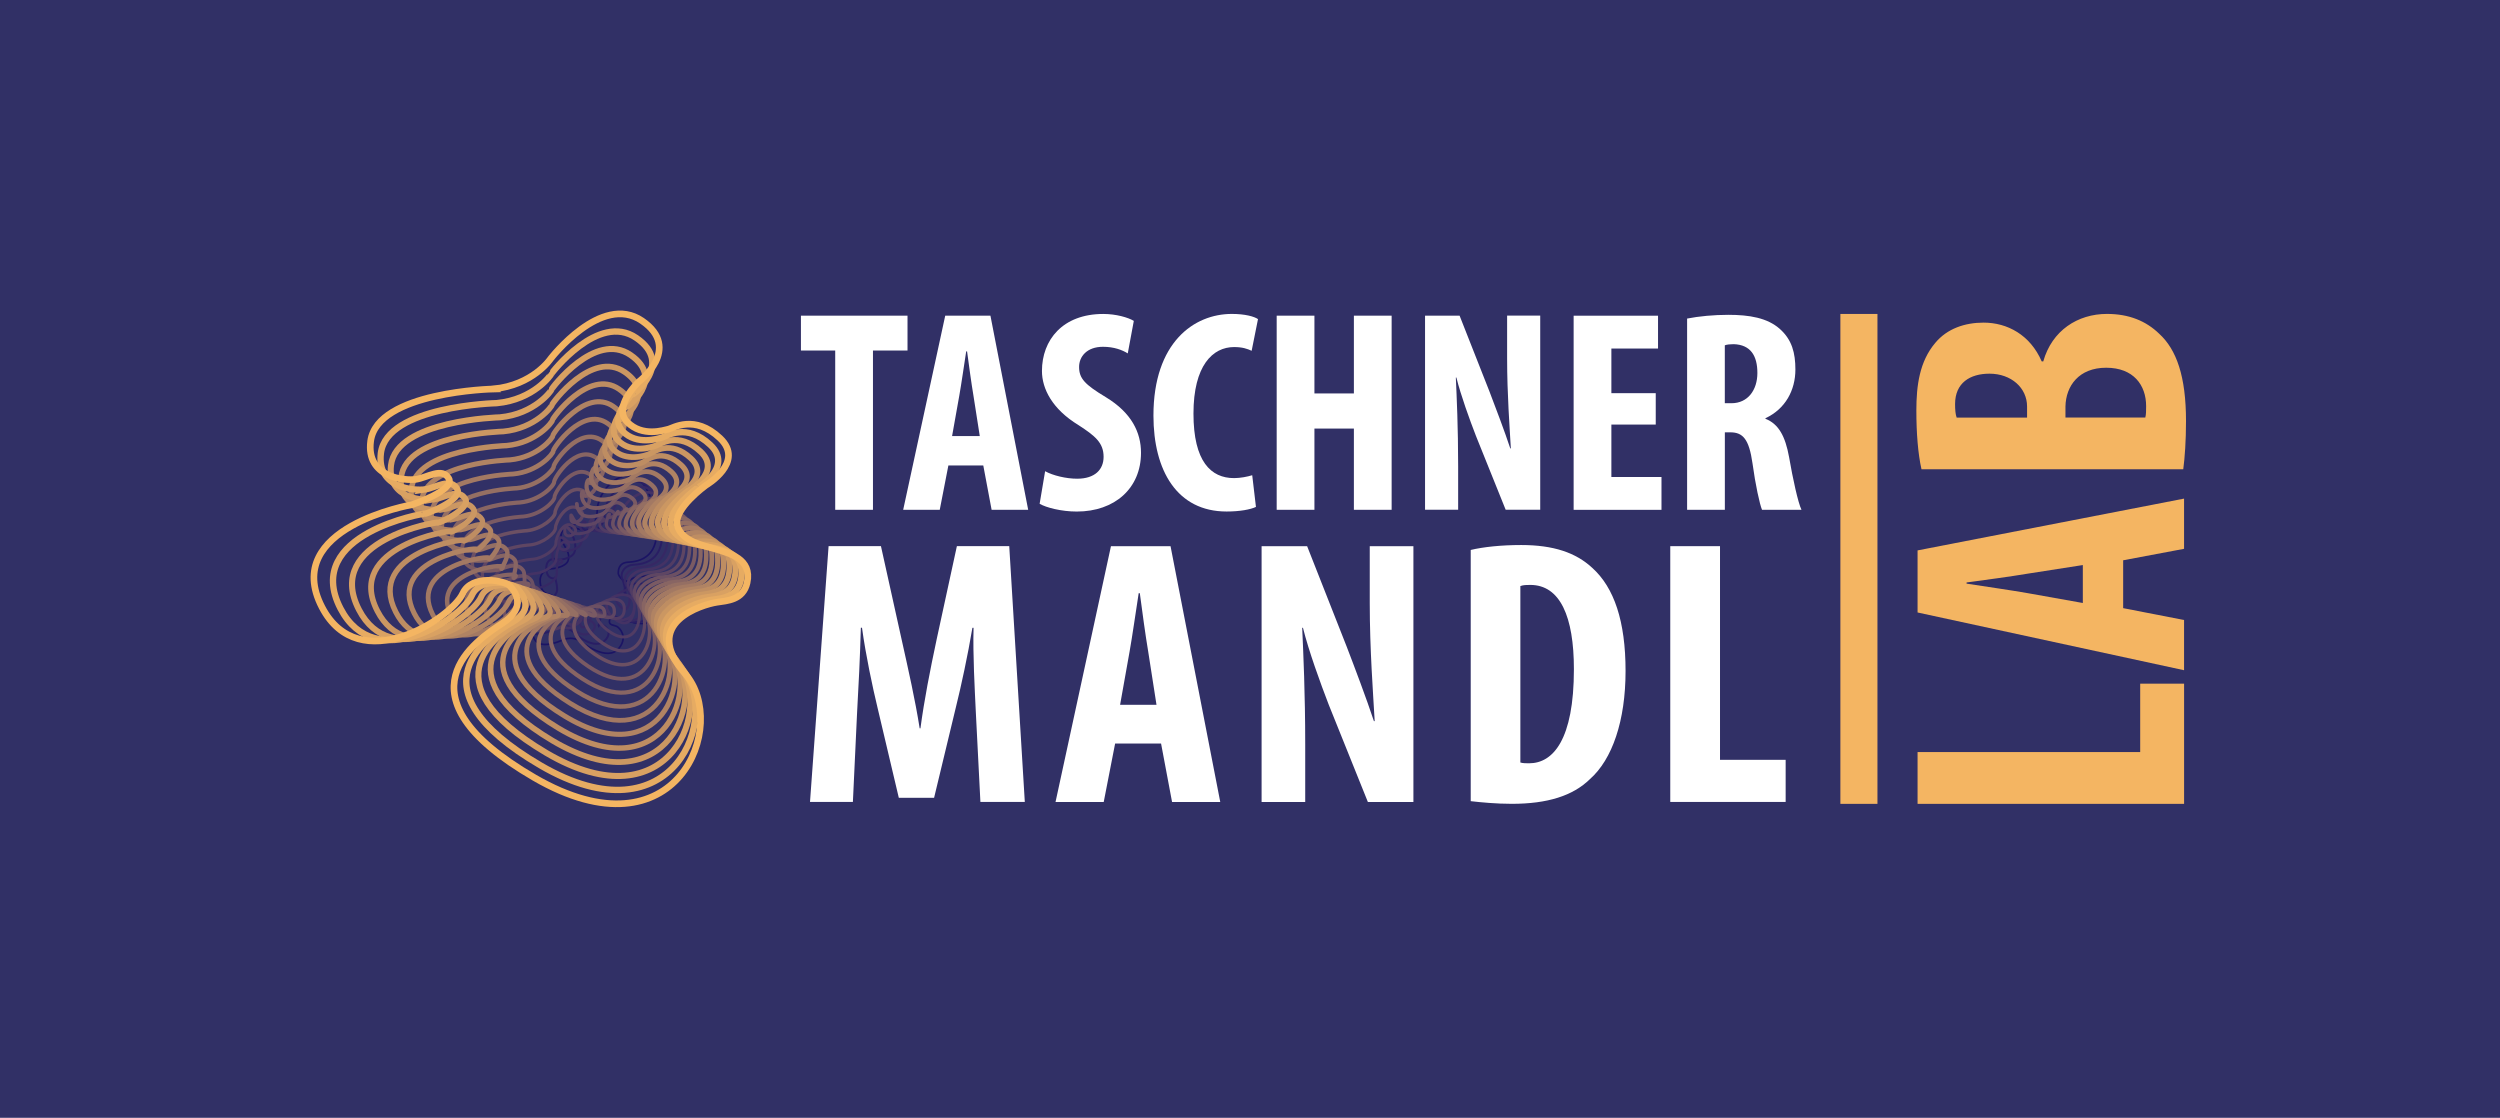 <?xml version="1.0" encoding="UTF-8"?>
<svg id="Layer_1" data-name="Layer 1" xmlns="http://www.w3.org/2000/svg" viewBox="0 0 743.82 332.58">
  <defs>
    <style>
      .cls-1 {
        stroke: #e6ab62;
        stroke-width: 1.89px;
      }

      .cls-1, .cls-2, .cls-3, .cls-4, .cls-5, .cls-6, .cls-7, .cls-8, .cls-9, .cls-10, .cls-11, .cls-12, .cls-13, .cls-14, .cls-15, .cls-16, .cls-17, .cls-18 {
        stroke-miterlimit: 10;
      }

      .cls-1, .cls-2, .cls-3, .cls-4, .cls-5, .cls-6, .cls-7, .cls-8, .cls-9, .cls-11, .cls-12, .cls-13, .cls-14, .cls-15, .cls-16, .cls-17, .cls-18 {
        fill: none;
      }

      .cls-2 {
        stroke: #1b1464;
        stroke-width: .51px;
      }

      .cls-3 {
        stroke: #956f63;
        stroke-width: 1.34px;
      }

      .cls-4 {
        stroke: #6c5063;
        stroke-width: 1.06px;
      }

      .cls-5 {
        stroke: #d9a162;
        stroke-width: 1.8px;
      }

      .cls-6 {
        stroke: #513c63;
        stroke-width: .88px;
      }

      .cls-7 {
        stroke: #362864;
        stroke-width: .69px;
      }

      .cls-19 {
        fill: #f4b562;
      }

      .cls-19, .cls-20, .cls-21 {
        stroke-width: 0px;
      }

      .cls-8 {
        stroke: #cb9762;
        stroke-width: 1.7px;
      }

      .cls-9 {
        stroke: #291e64;
        stroke-width: .6px;
      }

      .cls-20 {
        fill: #313066;
      }

      .cls-10 {
        fill: #fbb03b;
        stroke-width: 11.03px;
      }

      .cls-10, .cls-12 {
        stroke: #f4b562;
      }

      .cls-11 {
        stroke: #5f4663;
        stroke-width: .97px;
      }

      .cls-12 {
        stroke-width: 1.98px;
      }

      .cls-13 {
        stroke: #443264;
        stroke-width: .79px;
      }

      .cls-14 {
        stroke: #be8d62;
        stroke-width: 1.61px;
      }

      .cls-15 {
        stroke: #7a5a63;
        stroke-width: 1.15px;
      }

      .cls-16 {
        stroke: #886563;
        stroke-width: 1.25px;
      }

      .cls-17 {
        stroke: #b08363;
        stroke-width: 1.52px;
      }

      .cls-21 {
        fill: #fff;
      }

      .cls-18 {
        stroke: #a37963;
        stroke-width: 1.43px;
      }
    </style>
  </defs>
  <rect class="cls-20" width="743.82" height="332.58"/>
  <g>
    <rect class="cls-20" x="53.23" y="53.23" width="637.35" height="226.11"/>
    <g>
      <g>
        <g>
          <path class="cls-21" d="M248.5,104.29h-10.2v-10.37h31.71v10.37h-10.28v47.39h-11.23v-47.39Z"/>
          <path class="cls-21" d="M282.17,138.48l-2.57,13.2h-10.88l12.51-57.76h13.45l11.23,57.76h-10.88l-2.48-13.2h-10.37ZM291.51,129.74l-1.89-12.08c-.6-3.51-1.37-9.25-1.89-13.11h-.26c-.6,3.86-1.46,9.85-2.06,13.2l-2.14,12h8.23Z"/>
          <path class="cls-21" d="M310.96,140.2c2.31,1.29,6.26,2.23,9.51,2.23,5.31,0,7.88-2.74,7.88-6.51,0-4.2-2.57-6.26-7.46-9.43-7.88-4.8-10.88-10.88-10.88-16.11,0-9.25,6.17-16.97,18.25-16.97,3.77,0,7.37,1.03,9.08,2.06l-1.8,9.68c-1.63-1.03-4.11-1.97-7.37-1.97-4.8,0-7.11,2.91-7.11,6,0,3.43,1.71,5.23,7.97,9,7.63,4.63,10.45,10.46,10.45,16.54,0,10.54-7.8,17.48-19.11,17.48-4.63,0-9.17-1.2-11.05-2.31l1.63-9.68Z"/>
          <path class="cls-21" d="M373.69,150.82c-1.63.77-4.8,1.37-8.74,1.37-14.74,0-21.77-12.17-21.77-28.54,0-21.77,12.08-30.25,23.31-30.25,3.94,0,6.68.77,7.8,1.54l-1.89,9.43c-1.29-.6-2.74-1.11-5.23-1.11-6.34,0-12.08,5.48-12.08,19.79s5.23,19.2,12.08,19.2c1.88,0,4.03-.43,5.4-.86l1.11,9.43Z"/>
          <path class="cls-21" d="M391.08,93.92v23.14h11.74v-23.14h11.23v57.76h-11.23v-24.17h-11.74v24.17h-11.23v-57.76h11.23Z"/>
          <path class="cls-21" d="M423.99,151.68v-57.76h10.28l8.91,22.62c1.71,4.46,4.54,11.91,6.17,16.88h.17c-.34-6.08-1.11-16.11-1.11-26.74v-12.77h9.85v57.76h-10.28l-8.83-21.94c-1.89-4.88-4.54-12.17-5.83-17.4h-.17c.26,5.83.69,14.74.69,26.31v13.03h-9.85Z"/>
          <path class="cls-21" d="M492.63,126.32h-13.2v15.6h14.91v9.77h-26.14v-57.76h25.11v9.77h-13.88v13.28h13.2v9.34Z"/>
          <path class="cls-21" d="M501.97,94.78c3.51-.69,7.97-1.11,12.25-1.11,6.17,0,11.65.86,15.42,4.28,3.51,3.17,4.54,7.03,4.54,12,0,6.17-3,11.74-8.91,14.48v.17c3.94,1.54,5.91,5.23,7.03,11.4,1.11,6.43,2.66,13.54,3.69,15.68h-11.74c-.69-1.63-1.97-7.46-2.83-13.8-1.03-7.2-2.83-9.25-6.6-9.25h-1.63v23.05h-11.23v-56.9ZM513.19,119.97h1.97c4.88,0,7.71-3.94,7.71-9s-1.97-8.4-7.03-8.57c-.94,0-2.06.09-2.66.34v17.22Z"/>
        </g>
        <g>
          <path class="cls-21" d="M290.34,211.96c-.34-7.23-.9-17.05-.68-25.18h-.34c-1.35,8.13-3.39,17.5-4.85,23.37l-6.55,27.21h-10.5l-6.32-26.76c-1.47-6.1-3.5-15.58-4.63-23.83h-.34c-.23,8.24-.68,17.84-1.13,25.41l-1.24,26.42h-12.76l5.53-76.1h15.58l6.1,27.55c2.14,9.6,4.06,18.07,5.42,26.65h.23c1.13-8.47,2.82-17.05,4.86-26.65l5.98-27.55h15.58l4.63,76.1h-13.21l-1.36-26.65Z"/>
          <path class="cls-21" d="M331.78,221.22l-3.39,17.39h-14.34l16.49-76.1h17.73l14.79,76.1h-14.34l-3.27-17.39h-13.66ZM344.09,209.7l-2.48-15.92c-.79-4.63-1.81-12.19-2.48-17.28h-.34c-.79,5.08-1.92,12.98-2.71,17.39l-2.82,15.81h10.84Z"/>
          <path class="cls-21" d="M375.36,238.61v-76.1h13.55l11.74,29.81c2.26,5.87,5.98,15.7,8.13,22.24h.23c-.45-8.02-1.47-21.23-1.47-35.23v-16.82h12.99v76.1h-13.55l-11.63-28.91c-2.48-6.44-5.98-16.03-7.68-22.92h-.23c.34,7.68.9,19.42.9,34.67v17.16h-12.99Z"/>
          <path class="cls-21" d="M437.57,163.63c3.73-.9,9.15-1.47,15.02-1.47,9.6,0,16.26,2.26,21.12,6.77,6.55,5.87,9.94,15.92,9.94,30.71s-3.95,26.31-10.61,32.18c-5.08,4.97-12.65,7.34-23.26,7.34-4.63,0-9.26-.45-12.2-.79v-74.75ZM452.36,226.87c.68.23,1.81.23,2.6.23,7.11,0,13.32-7,13.32-28,0-15.58-4.06-25.07-12.99-25.07-1.02,0-2.03,0-2.94.34v52.51Z"/>
          <path class="cls-21" d="M496.96,162.5h14.79v63.57h19.53v12.53h-34.33v-76.1Z"/>
        </g>
      </g>
      <g>
        <path class="cls-19" d="M570.53,239.17v-15.41h66.24v-20.35h13.06v35.76h-79.29Z"/>
        <path class="cls-19" d="M631.7,180.94l18.12,3.53v14.94l-79.29-17.18v-18.47l79.29-15.41v14.94l-18.12,3.41v14.24ZM619.7,168.12l-16.59,2.59c-4.82.82-12.71,1.88-18,2.59v.35c5.29.82,13.53,2,18.12,2.82l16.47,2.94v-11.29Z"/>
        <path class="cls-19" d="M571.7,139.64c-1.06-4.71-1.53-10.82-1.53-17.53,0-7.41.94-14.59,5.65-20.12,3.53-4.24,8.82-6,14.35-6,7.06,0,13.88,3.65,17.29,11.53h.47c2.59-9.18,10.24-14.12,18.94-14.12,6.59,0,11.65,2.12,15.53,5.88,5.18,4.71,8,12.71,8,26,0,5.88-.35,10.82-.82,14.35h-77.88ZM603.11,124.23v-3.29c0-5.53-4.71-9.76-11.18-9.76-5.76,0-10.24,2.71-10.24,9.06,0,1.65.12,3.06.47,4h20.94ZM638.29,124.23c.24-.94.24-2,.24-3.41,0-6.24-3.76-11.41-11.88-11.41s-12,5.41-12.12,11.53v3.29h23.76Z"/>
      </g>
      <g>
        <path class="cls-2" d="M172.8,190.87s7.91,6.42,11.43,1.91c2.61-3.34.17-5.9-.66-6.37s-2.52-.28-2.23-1.8,4.08-.46,4.08-.46c0,0,10.2,5.32,12.4-4.92,1.97-9.2-7.98-8.51-10.26-6.73-1.81,1.41-3.64-1.14-3.62-1.98s.14-3.06,2.83-3.24c2.68-.17,11.86-.67,7.47-17.03-4.38-16.36-16.36-6.01-16.54,1.57s-5.44,5.83-6.57,5.21c-.75-.41-1.88-1.32-3.23.19-1.86,2.07-.61,3.97-.04,5.02s1.88,2.76,1.14,4.63c-.74,1.87-4.42,2.31-4.42,2.31,0,0-4.07,0-3.87,3.83s2.52,3.68,2.88,3.84,2.26.69,2.31,3.06-3.27,3.3-3.27,3.3c0,0-5,.74-4.02,5.82.98,5.08,8.47,1.51,8.47,1.51,0,0,2.82-1.59,5.71.33Z"/>
        <path class="cls-9" d="M164.39,187.54c.2-.03,3.13-1.72,5.96.29.12.22,6.74,6.5,10.03,2.28,2.44-3.13-2.24-5.11-2.29-4.06-.05.9.05-.06.53-1.95.45-1.79,4.61-.68,4.7-.57s9.91,5.39,11.48-3.92c1.41-8.31-9.8-6.6-9.02-3.44.72,2.93.22-2.05-.59-3.78s.45-4.16,3.24-4.36c2.69-.19,11.61-.66,7.57-16.32-4.01-15.78-15.68-6.18-16.07.85-.39,7.03-5.79,5.36-6.9,4.44-.8-.67-1.23-1.98-2.5-.57-1.74,1.94.17,3.29.22,3.83s.89,2.4.11,4.17c-.78,1.77-4.63,2.32-4.91,2.03s-3.6-.75-3.41,2.84,3.18,2.83,2.76,2.47.42,1.35.47,3.58-3.39,3.59-4.13,3.66c0,0-6.88.74-6.05,6.43s8.58,2.16,8.79,2.13Z"/>
        <path class="cls-7" d="M161.68,184.55c.41-.06,3.44-1.86,6.21.26.24.43,5.56,6.59,8.64,2.65,2.28-2.92-4.71-4.33-3.92-1.76.69,2.25,2.62.16,3.28-2.09.6-2.05,5.14-.89,5.33-.68s9.62,5.45,10.57-2.92c.84-7.44-11.31-4.63-7.79-.15s4.09-2.97,2.44-5.59.76-5.26,3.66-5.49c2.71-.21,11.3-.65,7.66-15.62s-15-6.36-15.6.13c-.6,6.49-6.12,4.87-7.22,3.66-.85-.94-.57-2.65-1.76-1.33-1.63,1.81.94,2.62.48,2.65s-.1,2.04-.92,3.71-4.84,2.33-5.4,1.75-3.14-1.5-2.96,1.85c.18,3.35,3.84,1.99,2.64,1.09s-1.42,2.02-1.38,4.1-3.51,3.87-4.99,4.01c0,0-8.75.75-8.08,7.03.63,5.82,8.7,2.8,9.1,2.74Z"/>
        <path class="cls-13" d="M158.98,181.55c.61-.09,3.75-1.99,6.46.22.36.65,4.38,6.67,7.24,3.01,2.12-2.71-7.17-3.54-5.56.55,1.42,3.61,5.19.38,6.04-2.23.75-2.32,5.67-1.11,5.95-.79s9.33,5.5,9.65-1.92c.28-6.56-12.83-2.75-6.55,3.14s7.95-3.88,5.47-7.4,1.07-6.36,4.07-6.62c2.72-.23,11.02-.63,7.76-14.92s-14.32-6.53-15.13-.59-6.45,4.37-7.54,2.89c-.9-1.22.08-3.31-1.02-2.09-1.51,1.68,1.71,1.94.75,1.46s-1.09,1.69-1.95,3.26c-.85,1.57-5.04,2.33-5.89,1.48s-2.67-2.25-2.5.87,4.5,1.14,2.52-.29-3.26,2.68-3.22,4.61-3.63,4.16-5.86,4.37c0,0-10.62.75-10.11,7.64.46,6.19,8.81,3.45,9.42,3.36Z"/>
        <path class="cls-6" d="M156.27,178.56c.81-.12,4.5-2.54,6.72.19.62.77,3.2,6.76,5.84,3.38,1.96-2.51-9.63-2.75-7.19,2.85,2.17,4.97,7.76.6,8.79-2.37.9-2.59,6.21-1.32,6.57-.9s9.05,5.55,8.74-.92c-.28-5.69-14.37-.9-5.32,6.43s11.81-4.8,8.5-9.21,1.37-7.46,4.48-7.74c2.74-.25,10.75-.63,7.85-14.22s-13.64-6.71-14.66-1.3-6.77,3.86-7.86,2.12c-.94-1.5.73-3.98-.29-2.85-1.4,1.55,2.48,1.26,1.01.27-1.47-1-2.09,1.33-2.98,2.8-.89,1.47-5.25,2.34-6.38,1.2s-2.2-2.99-2.05-.12,5.16.29,2.41-1.66-5.11,3.34-5.06,5.13-3.76,4.44-6.72,4.72c0,0-12.48.75-12.13,8.24.3,6.55,8.92,4.09,9.73,3.97Z"/>
        <path class="cls-11" d="M153.56,175.56c1.02-.15,4.78-2.63,6.97.15.77.98,2.03,6.84,4.44,3.75,1.79-2.3-12.09-1.96-8.82,5.16,2.91,6.34,10.33.82,11.55-2.52,1.04-2.86,6.74-1.54,7.2-1.01s8.77,5.59,7.82.08c-.83-4.83-15.91.96-4.08,9.72,11.92,8.83,15.67-5.71,11.53-11.02-4.15-5.31,1.68-8.56,4.9-8.87,2.75-.27,10.47-.62,7.94-13.52s-12.96-6.88-14.19-2.02c-1.23,4.86-7.08,3.35-8.18,1.35-.98-1.78,1.38-4.64.45-3.61-1.28,1.42,3.25.59,1.27-.92s-3.08.97-4,2.35-5.46,2.35-6.87.93-1.74-3.74-1.6-1.11,5.82-.55,2.29-3.04-6.95,4.01-6.91,5.64-3.88,4.73-7.58,5.08c0,0-14.33.75-14.16,8.85.15,6.91,9.03,4.74,10.05,4.59Z"/>
        <path class="cls-4" d="M150.86,172.57c1.22-.18,5.07-2.71,7.22.12.9,1.18.85,6.93,3.05,4.11,1.63-2.09-14.55-1.17-10.46,7.46,3.65,7.7,12.9,1.04,14.31-2.66,1.19-3.12,7.27-1.75,7.82-1.13s8.49,5.61,6.91,1.08c-1.39-3.99-17.46,2.81-2.85,13.02s19.54-6.63,14.56-12.83,1.99-9.65,5.31-10c2.76-.29,10.2-.61,8.04-12.82-2.29-12.89-12.28-7.05-13.72-2.74s-7.4,2.84-8.51.58c-1.01-2.06,2.03-5.31,1.18-4.37-1.16,1.29,4.02-.09,1.54-2.11s-4.07.61-5.03,1.89-5.67,2.36-7.36.65c-1.69-1.71-1.27-4.49-1.14-2.1s6.48-1.4,2.17-4.41-8.79,4.67-8.75,6.16-4,5.01-8.45,5.43c0,0-16.18.74-16.19,9.45,0,7.28,9.14,5.39,10.36,5.2Z"/>
        <path class="cls-15" d="M148.15,169.57c1.42-.21,5.34-2.8,7.47.09,1.03,1.4-.33,7.01,1.65,4.48,1.47-1.88-17.02-.37-12.09,9.77,4.38,9.07,15.46,1.26,17.06-2.8,1.34-3.39,7.8-1.97,8.44-1.24s8.19,5.61,5.99,2.09c-1.97-3.16-19.01,4.65-1.61,16.31,17.48,11.71,23.4-7.54,17.58-14.64-5.81-7.09,2.29-10.75,5.73-11.13,2.78-.31,9.94-.6,8.13-12.12-1.93-12.32-11.6-7.23-13.26-3.46s-7.71,2.33-8.83-.2c-1.04-2.35,2.68-5.97,1.92-5.13-1.05,1.16,4.8-.77,1.8-3.3s-5.06.25-6.06,1.43-5.88,2.37-7.85.37-.8-5.24-.69-3.08,7.14-2.25,2.05-5.79-10.63,5.33-10.6,6.67-4.12,5.3-9.31,5.79c0,0-18.03.74-18.22,10.06-.15,7.64,9.26,6.03,10.68,5.82Z"/>
        <path class="cls-16" d="M145.45,166.58c1.63-.24,5.62-2.89,7.72.05,1.15,1.62-1.51,7.1.25,4.85,1.3-1.67-19.48.42-13.72,12.07,5.13,10.43,18.03,1.48,19.82-2.95,1.48-3.66,8.33-2.18,9.07-1.35s7.85,5.61,5.08,3.09c-2.58-2.34-20.56,6.5-.38,19.6,20.27,13.15,27.26-8.46,20.61-16.44-6.65-7.99,2.6-11.84,6.14-12.25,2.79-.32,9.67-.6,8.23-11.42-1.57-11.75-10.93-7.4-12.79-4.17s-8.02,1.82-9.15-.97c-1.07-2.63,3.33-6.64,2.65-5.88-.93,1.03,5.57-1.44,2.06-4.49s-6.05-.11-7.09.98-6.09,2.38-8.34.1c-2.25-2.28-.34-5.99-.23-4.07s7.8-3.09,1.93-7.16-12.47,6-12.44,7.19-4.25,5.59-10.17,6.14c0,0-19.87.74-20.25,10.66-.3,8.01,9.37,6.68,10.99,6.44Z"/>
        <path class="cls-3" d="M142.74,163.58c1.83-.27,5.9-2.99,7.97.02,1.27,1.84-2.68,7.18-1.14,5.21,1.14-1.46-21.94,1.21-15.36,14.38,5.87,11.8,20.59,1.7,22.58-3.09,1.63-3.93,8.86-2.4,9.69-1.46s7.48,5.63,4.16,4.09-22.11,8.35.86,22.89c23.05,14.59,31.12-9.37,23.64-18.25s2.91-12.94,6.56-13.38c2.81-.34,9.41-.6,8.32-10.72-1.21-11.18-10.25-7.57-12.32-4.89s-8.32,1.31-9.47-1.74,3.98-7.3,3.39-6.64c-.81.9,6.34-2.12,2.33-5.68s-7.04-.46-8.12.52-6.3,2.39-8.83-.18.13-6.73.22-5.06,8.46-3.94,1.81-8.54-14.31,6.66-14.28,7.7-4.37,5.87-11.03,6.5c0,0-21.71.74-22.27,11.27-.45,8.37,9.48,7.33,11.31,7.05Z"/>
        <path class="cls-18" d="M140.04,160.58c2.03-.3,6.17-3.08,8.22-.02,1.38,2.06-3.86,7.27-2.54,5.58.98-1.25-24.39,2-16.99,16.68,6.61,13.16,23.16,1.92,25.33-3.23,1.77-4.2,9.39-2.61,10.31-1.57s7.09,5.7,3.24,5.09-23.66,10.2,2.1,26.18,34.99-10.29,26.67-20.06c-8.31-9.77,3.21-14.03,6.97-14.51,2.82-.36,9.16-.6,8.41-10.01-.84-10.61-9.57-7.75-11.85-5.61s-8.63.81-9.79-2.51,4.63-7.97,4.12-7.4c-.7.78,7.11-2.79,2.59-6.87s-8.03-.82-9.15.06-6.51,2.4-9.32-.45c-2.81-2.85.6-7.48.67-6.05s9.13-4.79,1.7-9.92c-7.43-5.13-16.15,7.33-16.13,8.22s-4.49,6.16-11.9,6.85c0,0-23.55.74-24.3,11.87-.59,8.74,9.59,7.97,11.63,7.67Z"/>
        <path class="cls-17" d="M137.33,157.59c2.24-.34,6.45-3.18,8.47-.05,1.48,2.29-5.04,7.36-3.94,5.95.81-1.04-26.85,2.79-18.62,18.99,7.36,14.52,25.72,2.14,28.09-3.37,1.92-4.47,9.92-2.82,10.93-1.68s6.73,5.8,2.33,6.09-25.22,12.05,3.33,29.47,38.85-11.2,29.7-21.87,3.52-15.13,7.39-15.64c2.83-.37,8.91-.6,8.51-9.31-.46-10.04-8.89-7.92-11.38-6.33s-8.94.3-10.12-3.28,5.28-8.63,4.86-8.16c-.58.65,7.88-3.47,2.85-8.06-5.03-4.59-9.02-1.18-10.18-.39s-6.72,2.41-9.81-.73,1.06-8.23,1.13-7.03,9.79-5.63,1.58-11.29-17.99,7.99-17.97,8.73-4.61,6.44-12.76,7.2c0,0-25.39.75-26.33,12.48-.73,9.1,9.7,8.62,11.94,8.28Z"/>
        <path class="cls-14" d="M134.63,154.59c2.44-.37,6.72-3.28,8.72-.09,1.58,2.52-6.22,7.44-5.34,6.31.65-.84-29.31,3.58-20.25,21.29,8.1,15.88,28.28,2.35,30.85-3.52,2.06-4.74,10.46-3.04,11.56-1.79s6.4,5.9,1.41,7.09-26.74,13.83,4.57,32.76c31.42,18.84,42.71-12.12,32.73-23.68-9.98-11.56,3.83-16.22,7.8-16.76,2.85-.39,8.67-.6,8.6-8.61-.08-9.48-8.21-8.1-10.91-7.04s-9.24-.21-10.44-4.06,5.93-9.3,5.59-8.92c-.47.52,8.66-4.15,3.12-9.25-5.54-5.1-10.02-1.54-11.21-.85s-6.93,2.42-10.3-1.01c-3.37-3.42,1.53-8.98,1.58-8.02s10.45-6.48,1.46-12.67-19.83,8.65-19.82,9.25-4.74,6.73-13.62,7.56c0,0-27.22.75-28.36,13.08-.87,9.47,9.82,9.26,12.26,8.9Z"/>
        <path class="cls-8" d="M131.92,151.6c2.64-.4,6.99-3.38,8.97-.12,1.68,2.75-7.39,7.53-6.73,6.68.49-.63-31.76,4.37-21.89,23.6,8.85,17.25,30.84,2.57,33.6-3.66,2.2-5.01,10.99-3.25,12.18-1.9s6.09,5.99.5,8.09-28.3,15.7,5.8,36.05c34.19,20.29,46.57-13.03,35.76-25.49-10.81-12.45,4.14-17.31,8.22-17.89,2.86-.4,8.44-.6,8.7-7.91.31-8.91-7.53-8.27-10.45-7.76-2.92.51-9.55-.72-10.76-4.83s6.58-9.96,6.33-9.68c-.35.39,9.43-4.82,3.38-10.44-6.05-5.61-11.01-1.9-12.23-1.31s-7.14,2.43-10.79-1.28c-3.65-3.71,2-9.73,2.04-9.01s11.11-7.33,1.34-14.04c-9.77-6.72-21.67,9.32-21.66,9.76s-4.86,7.01-14.49,7.91c0,0-29.05.75-30.38,13.69-1.01,9.83,9.93,9.91,12.57,9.51Z"/>
        <path class="cls-5" d="M129.21,148.6c2.85-.43,7.26-3.48,9.23-.16,1.77,2.99-8.57,7.61-8.13,7.05.33-.42-34.22,5.16-23.52,25.9,9.59,18.61,33.41,2.79,36.36-3.8,2.35-5.28,11.52-3.47,12.8-2.01s5.78,6.08-.42,9.09c-6.27,3.05-29.86,17.56,7.04,39.35,36.96,21.74,50.44-13.95,38.79-27.29-11.65-13.35,4.45-18.4,8.63-19.02,2.88-.41,8.22-.6,8.79-7.21.72-8.34-6.85-8.44-9.98-8.48-3.13-.03-9.85-1.23-11.08-5.6s7.23-10.63,7.06-10.44c-.23.26,10.2-5.5,3.64-11.63-6.56-6.13-12-2.25-13.26-1.76s-7.35,2.44-11.28-1.56c-3.93-3.99,2.46-10.47,2.49-10s11.77-8.18,1.22-15.42c-10.55-7.24-23.51,9.98-23.5,10.28s-4.98,7.3-15.35,8.27c0,0-30.88.75-32.41,14.3-1.15,10.2,10.04,10.56,12.89,10.13Z"/>
        <path class="cls-1" d="M126.51,145.61c3.05-.46,7.53-3.59,9.48-.19s-9.75,7.7-9.53,7.41c.16-.21-36.68,5.95-25.15,28.21,10.34,19.97,35.98,3.01,39.11-3.94,2.5-5.55,12.05-3.68,13.43-2.12s5.47,6.16-1.33,10.09-31.43,19.42,8.27,42.64c39.72,23.19,54.3-14.86,41.82-29.1-12.48-14.24,4.75-19.5,9.05-20.14,2.89-.43,8.01-.59,8.89-6.51,1.15-7.77-6.17-8.62-9.51-9.2s-10.15-1.74-11.4-6.37,7.88-11.29,7.8-11.2c-.12.13,10.97-6.18,3.9-12.82-7.07-6.64-12.99-2.61-14.29-2.22s-7.56,2.44-11.77-1.83c-4.21-4.28,2.93-11.22,2.94-10.98s12.43-9.02,1.1-16.8c-11.33-7.77-25.35,10.65-25.35,10.79s-5.1,7.58-16.21,8.62c0,0-32.7.76-34.44,14.9-1.28,10.57,10.15,11.2,13.2,10.75Z"/>
        <path class="cls-12" d="M146.75,115.74s-34.54.76-36.47,15.51c-1.43,10.94,10.26,11.85,13.52,11.36s7.8-3.69,9.73-.23-10.93,7.78-10.93,7.78c0,0-39.14,6.74-26.79,30.51,11.08,21.33,38.54,3.23,41.87-4.09,2.65-5.82,12.58-3.9,14.05-2.23s5.17,6.24-2.25,11.09c-7.42,4.85-32.99,21.28,9.51,45.93,42.49,24.65,58.16-15.78,44.85-30.91s5.06-20.59,9.46-21.27c2.91-.45,7.82-.58,8.98-5.81,1.6-7.18-5.49-8.79-9.04-9.91s-10.46-2.24-11.73-7.14c-1.27-4.9,8.53-11.96,8.53-11.96,0,0,11.74-6.85,4.17-14.01-7.57-7.15-13.98-2.97-15.32-2.67s-7.77,2.45-12.26-2.11c-4.49-4.56,3.4-11.97,3.4-11.97,0,0,13.09-9.87.98-18.17s-27.19,11.31-27.19,11.31c0,0-5.23,7.87-17.08,8.98Z"/>
      </g>
      <line class="cls-10" x1="553.08" y1="93.41" x2="553.08" y2="239.17"/>
    </g>
  </g>
</svg>